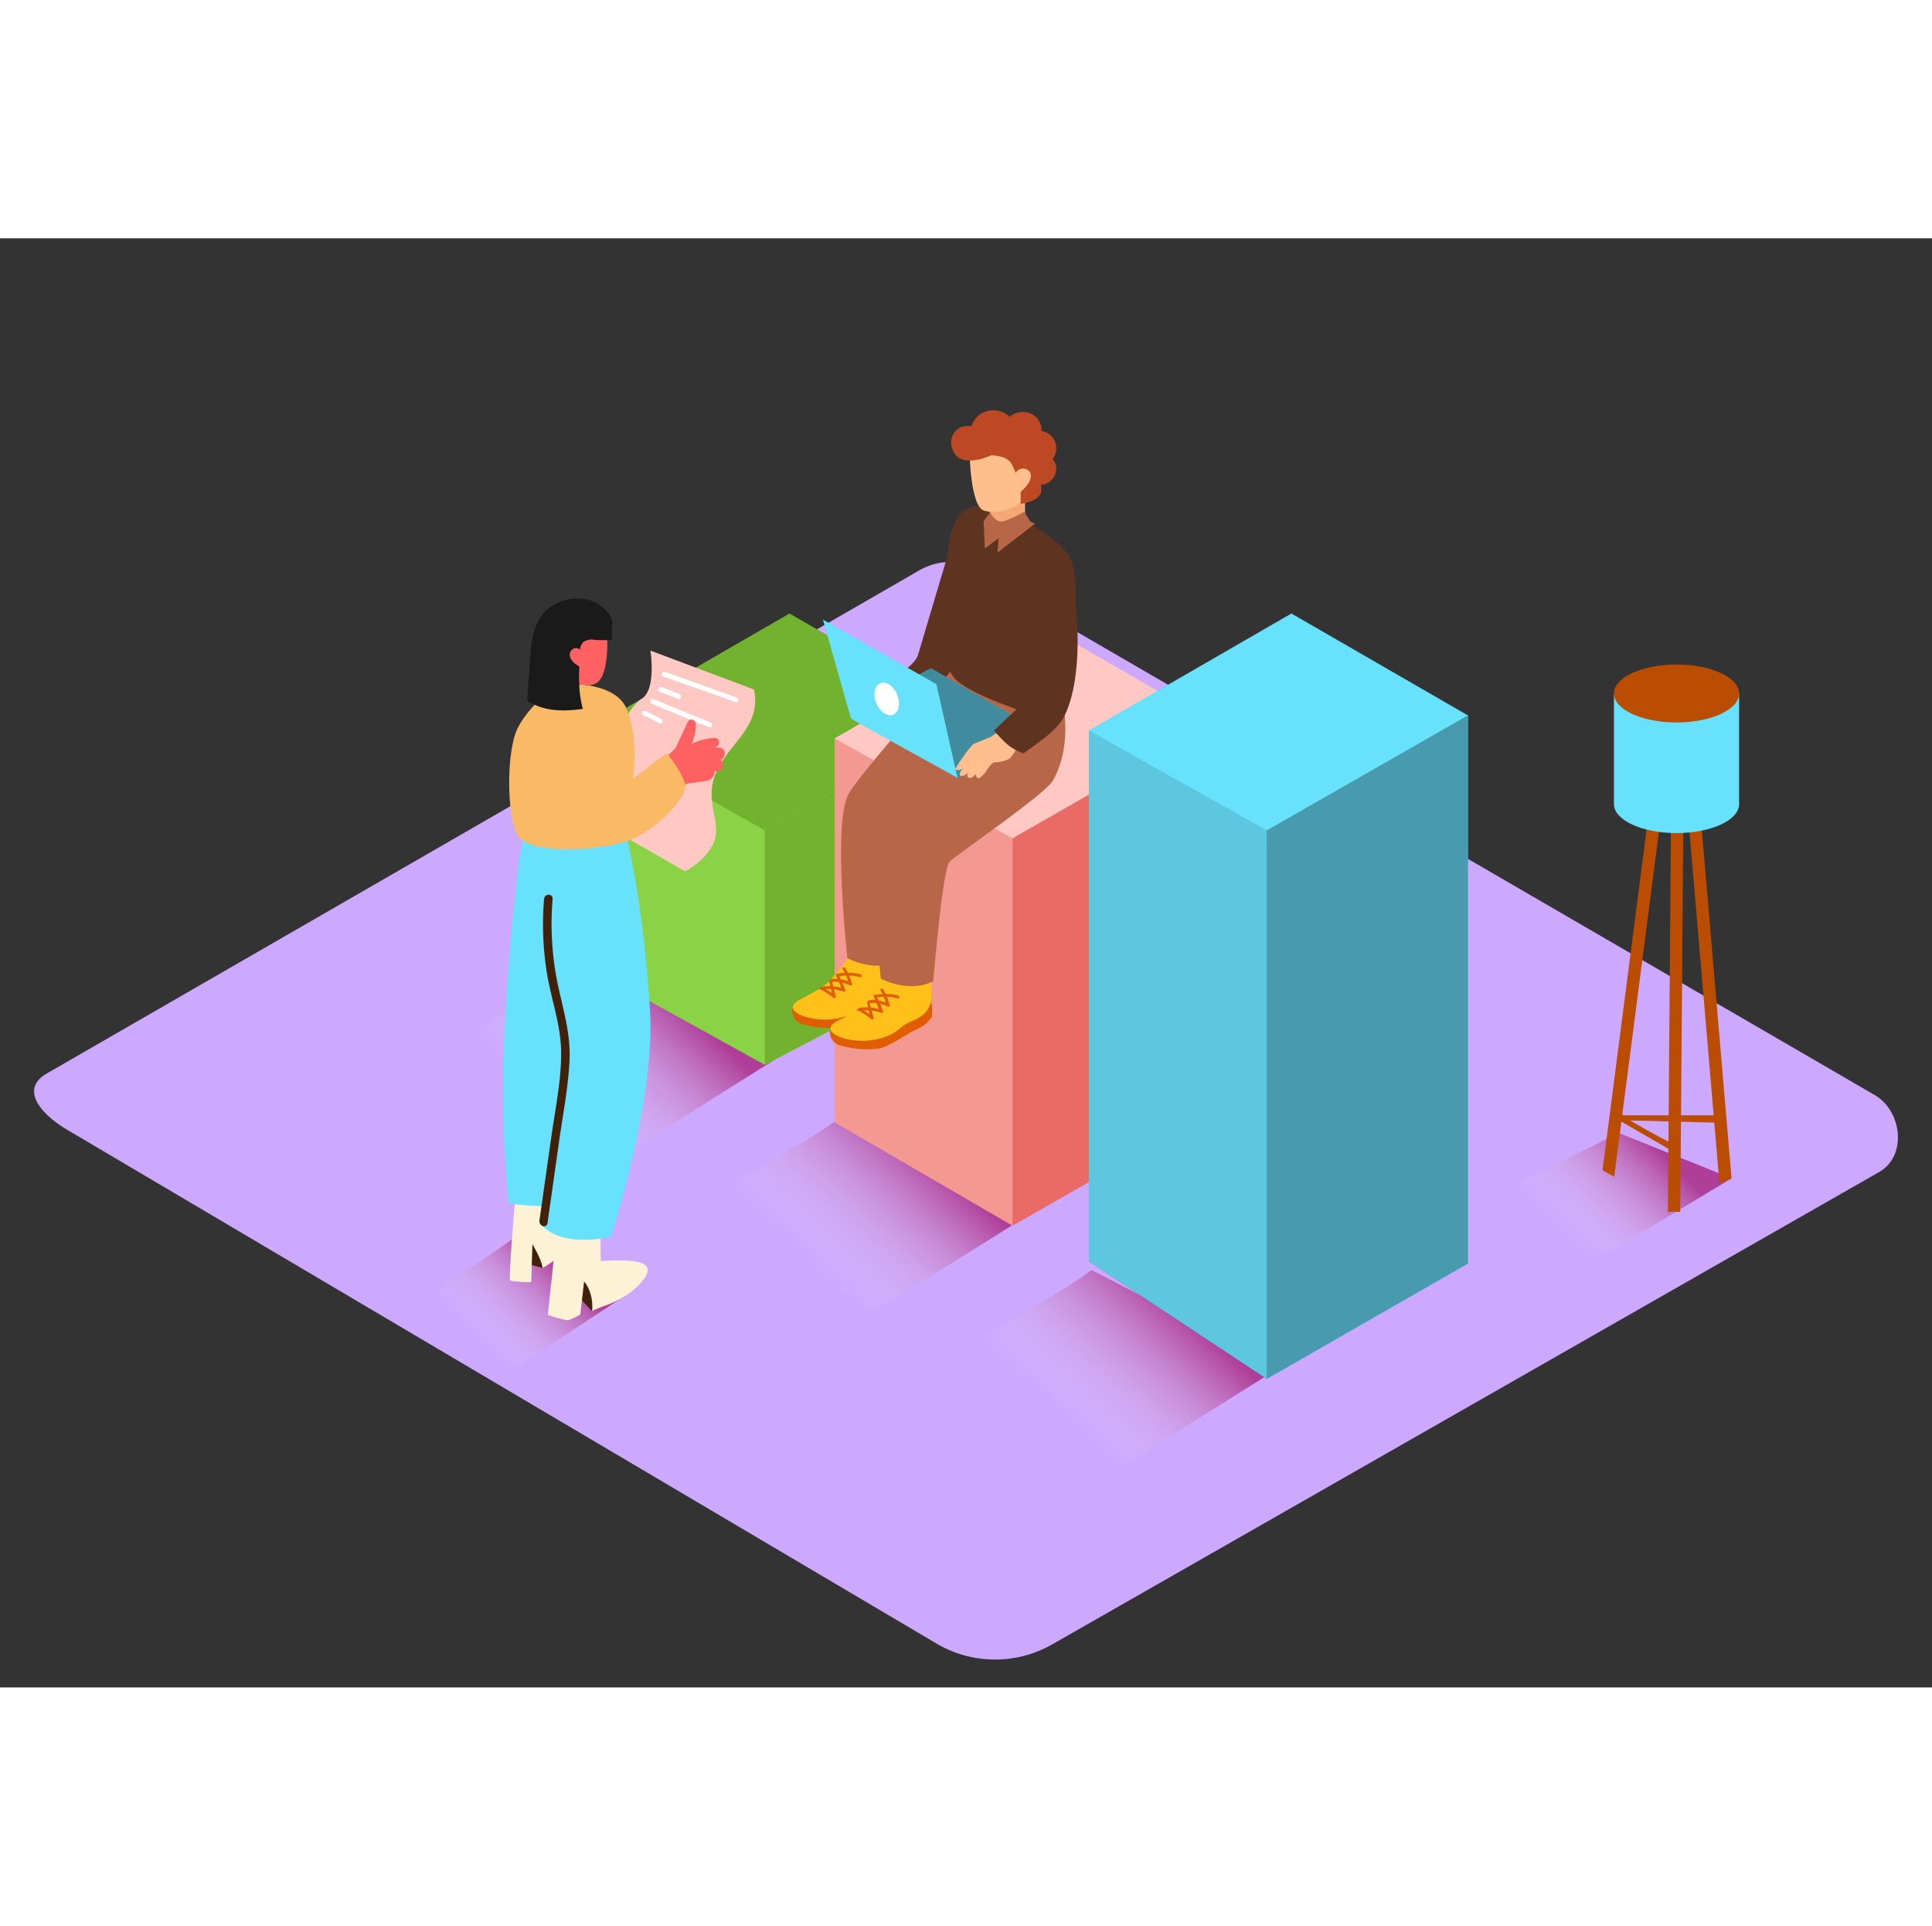 <svg xmlns="http://www.w3.org/2000/svg" xmlns:xlink="http://www.w3.org/1999/xlink" viewBox="0 0 400 300" data-imageid="team-work-1" imageName="Chart" class="illustrations_image" style="width: 301px;"><rect x="0" y="0" width="400" height="300" fill="#333333" stroke="none"/><defs><linearGradient id="linear-gradient" x1="323.25" y1="206.59" x2="342.16" y2="187.43" gradientUnits="userSpaceOnUse"><stop offset="0" stop-color="#fff" stop-opacity="0"/><stop offset="1" stop-color="#9e005d"/></linearGradient><linearGradient id="linear-gradient-2" x1="98.82" y1="228.84" x2="115.42" y2="212.03" xlink:href="#linear-gradient"/><linearGradient id="linear-gradient-3" x1="1964.89" y1="243.11" x2="1941.51" y2="218.33" gradientTransform="matrix(-1, 0, 0, 1, 2182.61, 0)" xlink:href="#linear-gradient"/><linearGradient id="linear-gradient-4" x1="2069.46" y1="179.38" x2="2046.08" y2="154.6" gradientTransform="matrix(-1, 0, 0, 1, 2182.61, 0)" xlink:href="#linear-gradient"/><linearGradient id="linear-gradient-5" x1="2016.7" y1="211.4" x2="1993.32" y2="186.62" gradientTransform="matrix(-1, 0, 0, 1, 2182.61, 0)" xlink:href="#linear-gradient"/></defs><title>PP</title><g style="isolation:isolate"><g id="Layer_2" data-name="Layer 2"><path d="M194.28,291.14,14.56,184.93C8.84,181.71,3.93,176.44,9.51,173L189.88,69c2.71-1.68,6.82-2.78,9.57-1.18L388.11,177.34c5.72,3.32,6.75,12.6,1,15.93L218,291A23.9,23.9,0,0,1,194.28,291.14Z" fill="#cca8ff"/><polygon points="358.51 194.6 329.23 212.22 307.15 199.18 335.14 185.21 358.51 194.6" opacity="0.63" fill="url(#linear-gradient)" style="mix-blend-mode:multiply"/><polygon points="129.98 218.53 105.56 234.57 84.48 222.11 111.69 203.31 129.98 218.53" opacity="0.63" fill="url(#linear-gradient-2)" style="mix-blend-mode:multiply"/><polyline points="225.44 101.88 225.44 211.79 262.25 236.12 303.89 212.24 303.89 98.75" opacity="0.3"/><polygon points="262.25 122.56 262.25 236.12 303.89 212.24 303.89 98.75 262.25 122.56" opacity="0.3"/><polygon points="225.44 101.88 267.37 77.67 303.89 98.75 262.25 122.56 225.44 101.88" opacity="0.3"/><path d="M226,213.6l39,20.13-39.72,24.91h-1c-16.08-8.87-27-15.45-38.4-22.51C200.63,228.26,212.36,223.23,226,213.6Z" opacity="0.63" fill="url(#linear-gradient-3)" style="mix-blend-mode:multiply"/><polyline points="225.44 101.88 225.44 211.79 262.25 236.12 303.89 212.24 303.89 98.75" opacity="0.18"/><path d="M121.47,149.87l39,20.13-39.72,24.91h-1c-16.08-8.87-27-15.45-38.4-22.51C96.07,164.53,107.79,159.5,121.47,149.87Z" opacity="0.63" fill="url(#linear-gradient-4)" style="mix-blend-mode:multiply"/><path d="M174.23,181.89l39,20.13-39.72,24.91h-1c-16.08-8.87-27-15.45-38.4-22.51C148.83,196.55,160.55,191.52,174.23,181.89Z" opacity="0.63" fill="url(#linear-gradient-5)" style="mix-blend-mode:multiply"/><polyline points="121.53 101.88 121.53 150.76 158.34 171.1 199.98 149.4 199.98 98.75" fill="#8bd346"/><polygon points="158.34 122.56 158.34 171.1 199.98 149.4 199.98 98.75 158.34 122.56" fill="#72b22f"/><polygon points="121.53 101.88 163.46 77.67 199.98 98.75 158.34 122.56 121.53 101.88" fill="#72b22f"/><polyline points="172.81 103.52 172.81 183.02 209.62 204.41 251.26 179.96 251.26 100.4" fill="#f49992"/><polygon points="209.62 124.21 209.62 204.41 251.26 180.69 251.26 100.4 209.62 124.21" fill="#ea6b65"/><polygon points="172.81 103.52 214.74 79.31 251.26 100.4 209.62 124.21 172.81 103.52" fill="#ffc8c2"/><polyline points="225.44 101.88 225.44 211.79 262.25 236.12 303.89 212.24 303.89 98.75" fill="#68e1fd" class="target-color"/><polygon points="262.25 122.56 262.25 236.12 303.89 212.24 303.89 98.75 262.25 122.56" fill="#68e1fd" class="target-color"/><polyline points="225.44 101.88 225.44 211.79 262.25 236.12 303.89 212.24 303.89 98.75" opacity="0.12"/><polygon points="262.25 122.56 262.25 236.12 303.89 212.24 303.89 98.75 262.25 122.56" fill="#68e1fd" class="target-color"/><polygon points="262.25 122.56 262.25 236.12 303.89 212.24 303.89 98.75 262.25 122.56" opacity="0.31"/><polygon points="225.44 101.88 267.37 77.67 303.89 98.75 262.25 122.56 225.44 101.88" fill="#68e1fd" class="target-color"/><path d="M164.41,158.54a19.67,19.67,0,0,1,4.07-2.11c1.49-.52,6-5.07,6.3-5.54s1.21-2.72,2-2.82a5.73,5.73,0,0,1,2.37.89s2.5-2.24,4.46-1.33c0,0,1.8,1.13,1.39,6.47a1.26,1.26,0,0,1,.17.14,21.8,21.8,0,0,1,0,2.54,7.13,7.13,0,0,1-3.29,2.62c-1.69.74-5.45,3.51-7.8,3.95a19.46,19.46,0,0,1-8.33-.8,2.73,2.73,0,0,1-1.68-2.35A2.39,2.39,0,0,1,164.41,158.54Z" fill="#e05e00"/><path d="M178.65,148.73s2.9-2.07,4.93-1.1,1.43,5.76,1.43,5.76-.21,2.74-3.63,4.11-3,2.82-7.4,3.87-9-.35-9.71-1.72,2-2.32,2.24-2.48,4.25-2.27,5.22-3.4,2.67-3.08,3.31-4.06.9-1.88,1.95-1.72A3.21,3.21,0,0,1,178.65,148.73Z" fill="#ffc019"/><path d="M169.6,155.28a.29.29,0,0,0,.34.26H170a21.09,21.09,0,0,1,2.61,1.73.3.3,0,0,0,.46-.31q-.22-.73-.42-1.47a9.82,9.82,0,0,1,2,.46.3.3,0,0,0,.23-.55h0a.43.43,0,0,1,0-.11,3.82,3.82,0,0,0-.16-.41l-.33-.81a6.27,6.27,0,0,1,1.55.58c.32.17.65-.28.37-.47a10.18,10.18,0,0,0-.48-1.54,7.44,7.44,0,0,1,2.17.32c.37.12.56-.45.2-.56a8.34,8.34,0,0,0-2.63-.35,10,10,0,0,0-.56-1c-.2-.32-.74-.06-.53.26s.31.51.44.77c-.5,0-1,.08-1.49.14a.31.31,0,0,0-.16,0,.24.24,0,0,0-.19.2.28.28,0,0,0,0,.2l.32.7a7.07,7.07,0,0,0-1.29,0l0,0a6.11,6.11,0,0,1-.45.45q.13.53.26,1.06a10.43,10.43,0,0,0-1.74.09h0C170,155,169.78,155.16,169.6,155.28Zm4.49-1.88-.29-.65c.46-.05.92-.09,1.38-.11a9.43,9.43,0,0,1,.42,1.19A7,7,0,0,0,174.09,153.4Zm-1.58,1.47q-.12-.47-.23-.93a6.43,6.43,0,0,1,1.39,0l.25.59c.07.17.13.4.2.63A10.36,10.36,0,0,0,172.52,154.86Zm-1.48.56a9.53,9.53,0,0,1,1,0l.22.81C171.87,156,171.46,155.68,171,155.43Z" fill="#e05e00"/><path d="M172.2,162.94a19.67,19.67,0,0,1,4.07-2.11c1.49-.52,6-5.07,6.3-5.54s1.21-2.72,2-2.82a5.73,5.73,0,0,1,2.37.89s2.5-2.24,4.46-1.33c0,0,1.8,1.13,1.39,6.47a1.26,1.26,0,0,1,.17.14,21.8,21.8,0,0,1,0,2.54,7.13,7.13,0,0,1-3.29,2.62c-1.69.74-5.45,3.51-7.8,3.95a19.46,19.46,0,0,1-8.33-.8,2.73,2.73,0,0,1-1.68-2.35A2.39,2.39,0,0,1,172.2,162.94Z" fill="#e05e00"/><path d="M186.43,153.13s2.9-2.07,4.93-1.1,1.43,5.76,1.43,5.76-.21,2.74-3.63,4.11-3,2.82-7.4,3.87-9-.35-9.71-1.72,2-2.32,2.24-2.48,4.25-2.27,5.22-3.4,2.67-3.08,3.31-4.06.9-1.88,1.95-1.72A3.21,3.21,0,0,1,186.43,153.13Z" fill="#ffc019"/><path d="M177.39,159.67a.29.29,0,0,0,.34.26h.09a21.09,21.09,0,0,1,2.61,1.73.3.3,0,0,0,.46-.31q-.22-.73-.42-1.47a9.82,9.82,0,0,1,2,.46.3.3,0,0,0,.23-.55h0a.43.43,0,0,1,0-.11,3.82,3.82,0,0,0-.16-.41l-.33-.81a6.27,6.27,0,0,1,1.55.58c.32.17.65-.28.37-.47a10.18,10.18,0,0,0-.48-1.54,7.44,7.44,0,0,1,2.17.32c.37.12.56-.45.2-.56a8.34,8.34,0,0,0-2.63-.35,10,10,0,0,0-.56-1c-.2-.32-.74-.06-.53.26s.31.51.44.77c-.5,0-1,.08-1.49.14a.31.31,0,0,0-.16,0,.24.24,0,0,0-.19.2.28.28,0,0,0,0,.2l.32.7a7.07,7.07,0,0,0-1.29,0l0,0a6.11,6.11,0,0,1-.45.45q.13.53.26,1.06a10.43,10.43,0,0,0-1.74.09h0C177.74,159.43,177.57,159.56,177.39,159.67Zm4.49-1.88-.29-.65c.46-.05.92-.09,1.38-.11a9.43,9.43,0,0,1,.42,1.19A7,7,0,0,0,181.88,157.79Zm-1.58,1.47q-.12-.47-.23-.93a6.43,6.43,0,0,1,1.39,0l.25.59c.07.17.13.4.2.63A10.36,10.36,0,0,0,180.3,159.26Zm-1.48.56a9.53,9.53,0,0,1,1,0l.22.81C179.65,160.35,179.24,160.08,178.82,159.82Z" fill="#e05e00"/><path d="M196.93,63.19s-5.74,19.27-6.87,23.08S176.25,95,178.69,97.73s10.87,6,10.87,6,11.09-11.84,12.33-15" fill="#5e331f"/><path d="M207.47,89.28S213,105.44,211,108.11s-19.79,15.2-21.31,16.7-3.39,24.73-3.39,24.73c-4.95,2.64-10.86-.5-10.86-.5s-3.14-28.45.31-34.12,22-26,22.83-27.44" fill="#b76748"/><path d="M205.51,91.71c-.81,1.41-19.38,21.78-22.83,27.44s-.31,34.12-.31,34.12,5.91,3.14,10.86.5c0,0,1.88-23.23,3.39-24.73s19.63-13.86,21.31-16.7c5.18-8.77,1.11-20.83,1.11-20.83" fill="#b76748"/><path d="M203.2,47a.39.39,0,0,1,0,.78A.39.39,0,0,1,203.2,47Z" fill="#1c5028"/><path d="M220.6,95.76a49.63,49.63,0,0,0,1.68-10.27A108,108,0,0,0,222.61,71c-.2-2.07-.43-4.2-1.74-5.9-3-3.86-11.66-8.86-16.55-9.63-11.3-1.78-7.62,18.23-7.39,25.19.1,3-2.45,7.94,1.46,11.14s16.26,7.37,18.88,7.55C218.71,99.4,219.83,97.59,220.6,95.76Z" fill="#5e331f"/><path d="M212.23,52.74l0,6s-1.94,1.37-7.13-.75l-.52-3.5" fill="#f4a876"/><path d="M211,46.34l.82.06a.49.49,0,0,1-.07,1l-.82-.06A.49.49,0,0,1,211,46.34Z" fill="#1c5028"/><path d="M203.77,50a7.5,7.5,0,0,0,7.55,2.06c.61-.17.8.79.19,1A8.49,8.49,0,0,1,203,50.68C202.6,50.23,203.34,49.59,203.77,50Z" fill="#1c5028"/><path d="M200.72,43.49s.05,12.12,3.07,12.91,6.47-.53,7.64-2,3.95-8.91,3-10.37S202.57,41.4,200.72,43.49Z" fill="#ffbe8d"/><path d="M199,39.09a4.93,4.93,0,0,1,2.15-.19A4.77,4.77,0,0,1,203,36.38a5,5,0,0,1,5.23-.06,3.77,3.77,0,0,1,.76.62,4.46,4.46,0,0,1,3.53-.93,3.76,3.76,0,0,1,3,2.71,3.16,3.16,0,0,1,.07,1.17,3.59,3.59,0,0,1,3,2.73,3.56,3.56,0,0,1-.66,3.08,3.14,3.14,0,0,1,.46,3.36,3.48,3.48,0,0,1-2.94,2,3.32,3.32,0,0,1,0,1.79c-.73,1.39-2.5,1.86-4.13,2.12,0-.76,0-1.52,0-2.29a.82.82,0,0,0,0-.21,6.73,6.73,0,0,0,1.47-1.58c.57-.79,1-1.95.22-2.76a1.76,1.76,0,0,0-2.73.42,9.2,9.2,0,0,0-.52-1.16h0c-.64-2-2.63-2.33-4.52-2.48-3,1.32-7.25,2.11-8.16-1.61A3.42,3.42,0,0,1,199,39.09Z" fill="#bc4824"/><path d="M213.33,58.63l-1.27-2s-3.36,1.85-4.67,2S205,56.77,205,56.77s-1.54,1.8-1.38,2.12.16,5.53.36,5.3,2.79-2.12,2.79-2.12l-.26,3,7.78-6Z" fill="#b76748"/><polyline points="198.25 111.77 215.18 101.9 192.72 88.99 175.81 98.12" fill="#68e1fd" class="target-color"/><polyline points="198.25 111.77 215.18 101.9 192.72 88.99 175.81 98.12" opacity="0.38"/><path d="M193.87,92.3s4.44,19.71,4.38,19.46-21.93-12-22.08-12.41-5.78-20.41-5.78-20.41Z" fill="#68e1fd" class="target-color"/><ellipse cx="183.6" cy="95.35" rx="2.34" ry="3.52" transform="translate(-22.39 76.09) rotate(-22.1)" fill="#fff"/><path d="M205.16,103.2s-2.83,1.18-3.5,1.43-3.71,4.77-3.84,5.14.73.49,1.52,0c0,0-1.05,1.1-.51,1.45s1.49-.47,1.71-.69c0,0-.64.79,0,1.11s1.54-.74,1.54-.74a.78.78,0,0,0,.27.8c.42.39,1.56-.93,1.83-1.4s1.16-1.73,1.71-1.81a7.44,7.44,0,0,0,3-.69c.92-.59,2.33-3.57,2.33-3.57l-3.52-2.82Z" fill="#ffbe8d"/><path d="M211.89,106.64c2.32-1.78,7-4.59,8.55-7.89C224.5,90.32,222.72,76,222.72,76l-11.29,8.35,2.24,10.22s-5.42,4.91-7.89,7.36C208.16,104.43,208.72,105.39,211.89,106.64Z" fill="#5e331f"/><path d="M336.6,181.55a3,3,0,0,1-1.27-.27l-.19,1.28,20.57.53v-1.53Z" fill="#ba4d02"/><path d="M335.33,181.32l-.19,1.23,11.36,6.56v-1.59C342.67,185.66,339,183.53,335.33,181.32Z" fill="#ba4d02"/><path d="M346.79,92.65a3.28,3.28,0,0,1-2-.28l-13,100.54c.79.48,1.61.91,2.42,1.37L347.39,92.58Z" fill="#ba4d02"/><path d="M349.79,92.53a6.56,6.56,0,0,1-1.43,0c-.38,0-.77,0-1.15.06L356,195.68a20.89,20.89,0,0,1,2.08-.88l.35-.18.07,0Z" fill="#ba4d02"/><path d="M348.37,92.54a11.83,11.83,0,0,0-1.57.11,3.91,3.91,0,0,1-.62,0l-.86,109h0a2.68,2.68,0,0,1,1.38-.11h.74l.44,0,.86-108.91Z" fill="#ba4d02"/><path d="M334.15,94.27v22.52s25.91.77,25.91,0V94.27" fill="#68e1fd" class="target-color"/><ellipse cx="347.11" cy="94.23" rx="12.96" ry="6" fill="#ba4d02"/><ellipse cx="347.11" cy="117.13" rx="12.96" ry="6" fill="#68e1fd" class="target-color"/><path d="M128.13,123.17l13.74,7.9s5.16-2.74,6.18-6.86-2.36-8.05.35-13.94,9.35-9.33,7.69-16.87l-21.43-8.05s1.3,8.06-1.84,10-6.38,9.9-6,14S129.87,120.68,128.13,123.17Z" fill="#ffc8c2"/><path d="M152.54,95.08l-14.9-5.34c-.61-.22-.87.75-.27,1L152.27,96C152.88,96.26,153.14,95.29,152.54,95.08Z" fill="#fff"/><path d="M140.67,94.34q-1.87-.75-3.77-1.44c-.61-.22-.87.75-.27,1q1.9.69,3.77,1.44C141,95.55,141.26,94.58,140.67,94.34Z" fill="#fff"/><path d="M147.08,100.22l-11.86-4.84c-.6-.24-.85.72-.27,1l11.86,4.84C147.41,101.43,147.67,100.46,147.08,100.22Z" fill="#fff"/><path d="M136.94,99.53a34.06,34.06,0,0,0-3.27-1.65c-.58-.26-1.09.6-.5.86a34.06,34.06,0,0,1,3.27,1.65A.5.5,0,0,0,136.94,99.53Z" fill="#fff"/><path d="M112.33,213.17,108.19,212l.65-5S113.32,207.73,112.33,213.17Z" fill="#42210b"/><path d="M106.69,198.49s-1.46,17.06-1.07,17.26,4.37.54,4.37.24.24-7.76.24-7.76,2,3.3,2.09,4.94c0,0,4.76-2.71,5.65-4.89s-2-11.28-3.15-11.78" fill="#fdf2d6"/><path d="M122.58,222.11l-4.69-5,3.06-3.87S123.81,219.55,122.58,222.11Z" fill="#42210b"/><path d="M115.61,202.38l-2.19,20.47A24.29,24.29,0,0,0,117.6,224a13.28,13.28,0,0,0,2.54-1.2l.79-6.83s2,2,1.66,6.18c0-.28,3.24-1.35,3.65-1.54a24.23,24.23,0,0,0,3.75-2c1.25-.86,5.87-4.68,3.39-6.2-2.11-1.29-9-.67-9-.67l-.1-8.45" fill="#fdf2d6"/><path d="M107.43,129.06c0-.39.91-4.48.63-4.48.73-2.31.38-.2,1.18-1.14l19.82-2.34s4,14.16,5.51,38.56c1.19,18.92-8.1,47.05-8.1,47.05s-9.61,2.44-14.23-2.3l.18-4.07a48.46,48.46,0,0,1-7.14-.58C102.9,176.25,104.71,152.43,107.43,129.06Z" fill="#68e1fd" class="target-color"/><path d="M111.69,203.31l2.49-17.53c.79-5.59,2-11.33,2-17s-1.91-10.74-2.86-16.14a63.19,63.19,0,0,1-.68-15.83c.1-1.23,1.87-1.24,1.77,0a61.44,61.44,0,0,0,1.08,17.68c1.11,5.19,2.65,10.11,2.43,15.51s-1.3,10.91-2.07,16.29l-2.49,17.53C113.23,205.05,111.52,204.53,111.69,203.31Z" fill="#42210b"/><path d="M132.53,113.41c.61-.67,1.24-1.32,1.87-2l0-.07a55.3,55.3,0,0,1,5.43-5.74l2.54-5.43v0a.82.82,0,0,1,1.4-.25c.66.57.06,3-.19,3.69s.2-.57-.09.26c0,.14-.2.78-.33.83a11.77,11.77,0,0,1,4.86-1.26.89.89,0,0,1,.76,1.33,2.54,2.54,0,0,1-.73.68l.19,0c1.17-.16,2.06.34,1.72,1.67a.88.88,0,0,1-.16.32.74.74,0,0,1-.54.53l.06.15a1.15,1.15,0,0,1,.45,1,1.31,1.31,0,0,1-1.42,1.18l-.43.07c.17,1.18-.89,1.81-2,2s-2.54.33-3.78.55l-2.36,3c-.64.8-1.54,2.61-2.62,2.82s-1.59-1.5-.47-1.71c-.24,0,.15-.23.24-.34l.65-.81a7.82,7.82,0,0,1-2.13,1.89.9.9,0,0,1-1.3-1,11.74,11.74,0,0,1,.75-2,1,1,0,0,1-.33-.51l-.09.08a.91.91,0,0,1-.59.2l-.14.14C133,115.51,131.77,114.25,132.53,113.41Z" fill="#fe6162"/><path d="M115.56,92.27s11.42-1,14.12,5,1.36,14.6,1.36,14.6l7-5.32s3.43,4.16,3.84,6.67-6.51,10.24-13.46,12-19.52,2.23-21.49-2-2.12-16.83.19-21.7S115.56,92.27,115.56,92.27Z" fill="#fab965"/><path d="M125.69,81.61s.58,8.39-2,10.32-6.79-1.26-6.79-1.26-2.66-7.54,1.93-9.06" fill="#fe6162"/><path d="M126.73,79.22c-.5-2-2.59-3.63-4.47-4.26a9.61,9.61,0,0,0-9.64,2.52,12,12,0,0,0-2.32,5,15.88,15.88,0,0,0-.45,3.08c-.12,2.81-.58,7.29-.7,10.19,3.61,2.22,7.29,2.24,11.52,1.67a22.28,22.28,0,0,1-.75-5.26,26.23,26.23,0,0,1,0-2.93c0-.21,0-.42,0-.63-1.17-.55-2.45-1.92-1.77-3.09a1.28,1.28,0,0,1,1.93-.38,2.62,2.62,0,0,1,.68-1.55,3.14,3.14,0,0,1,2.39-.45,24.45,24.45,0,0,0,3.52,0,1.3,1.3,0,0,0,.1-.38,10.81,10.81,0,0,1,0-2.59A3.85,3.85,0,0,0,126.73,79.22Z" fill="#1a1a1a"/></g></g></svg>